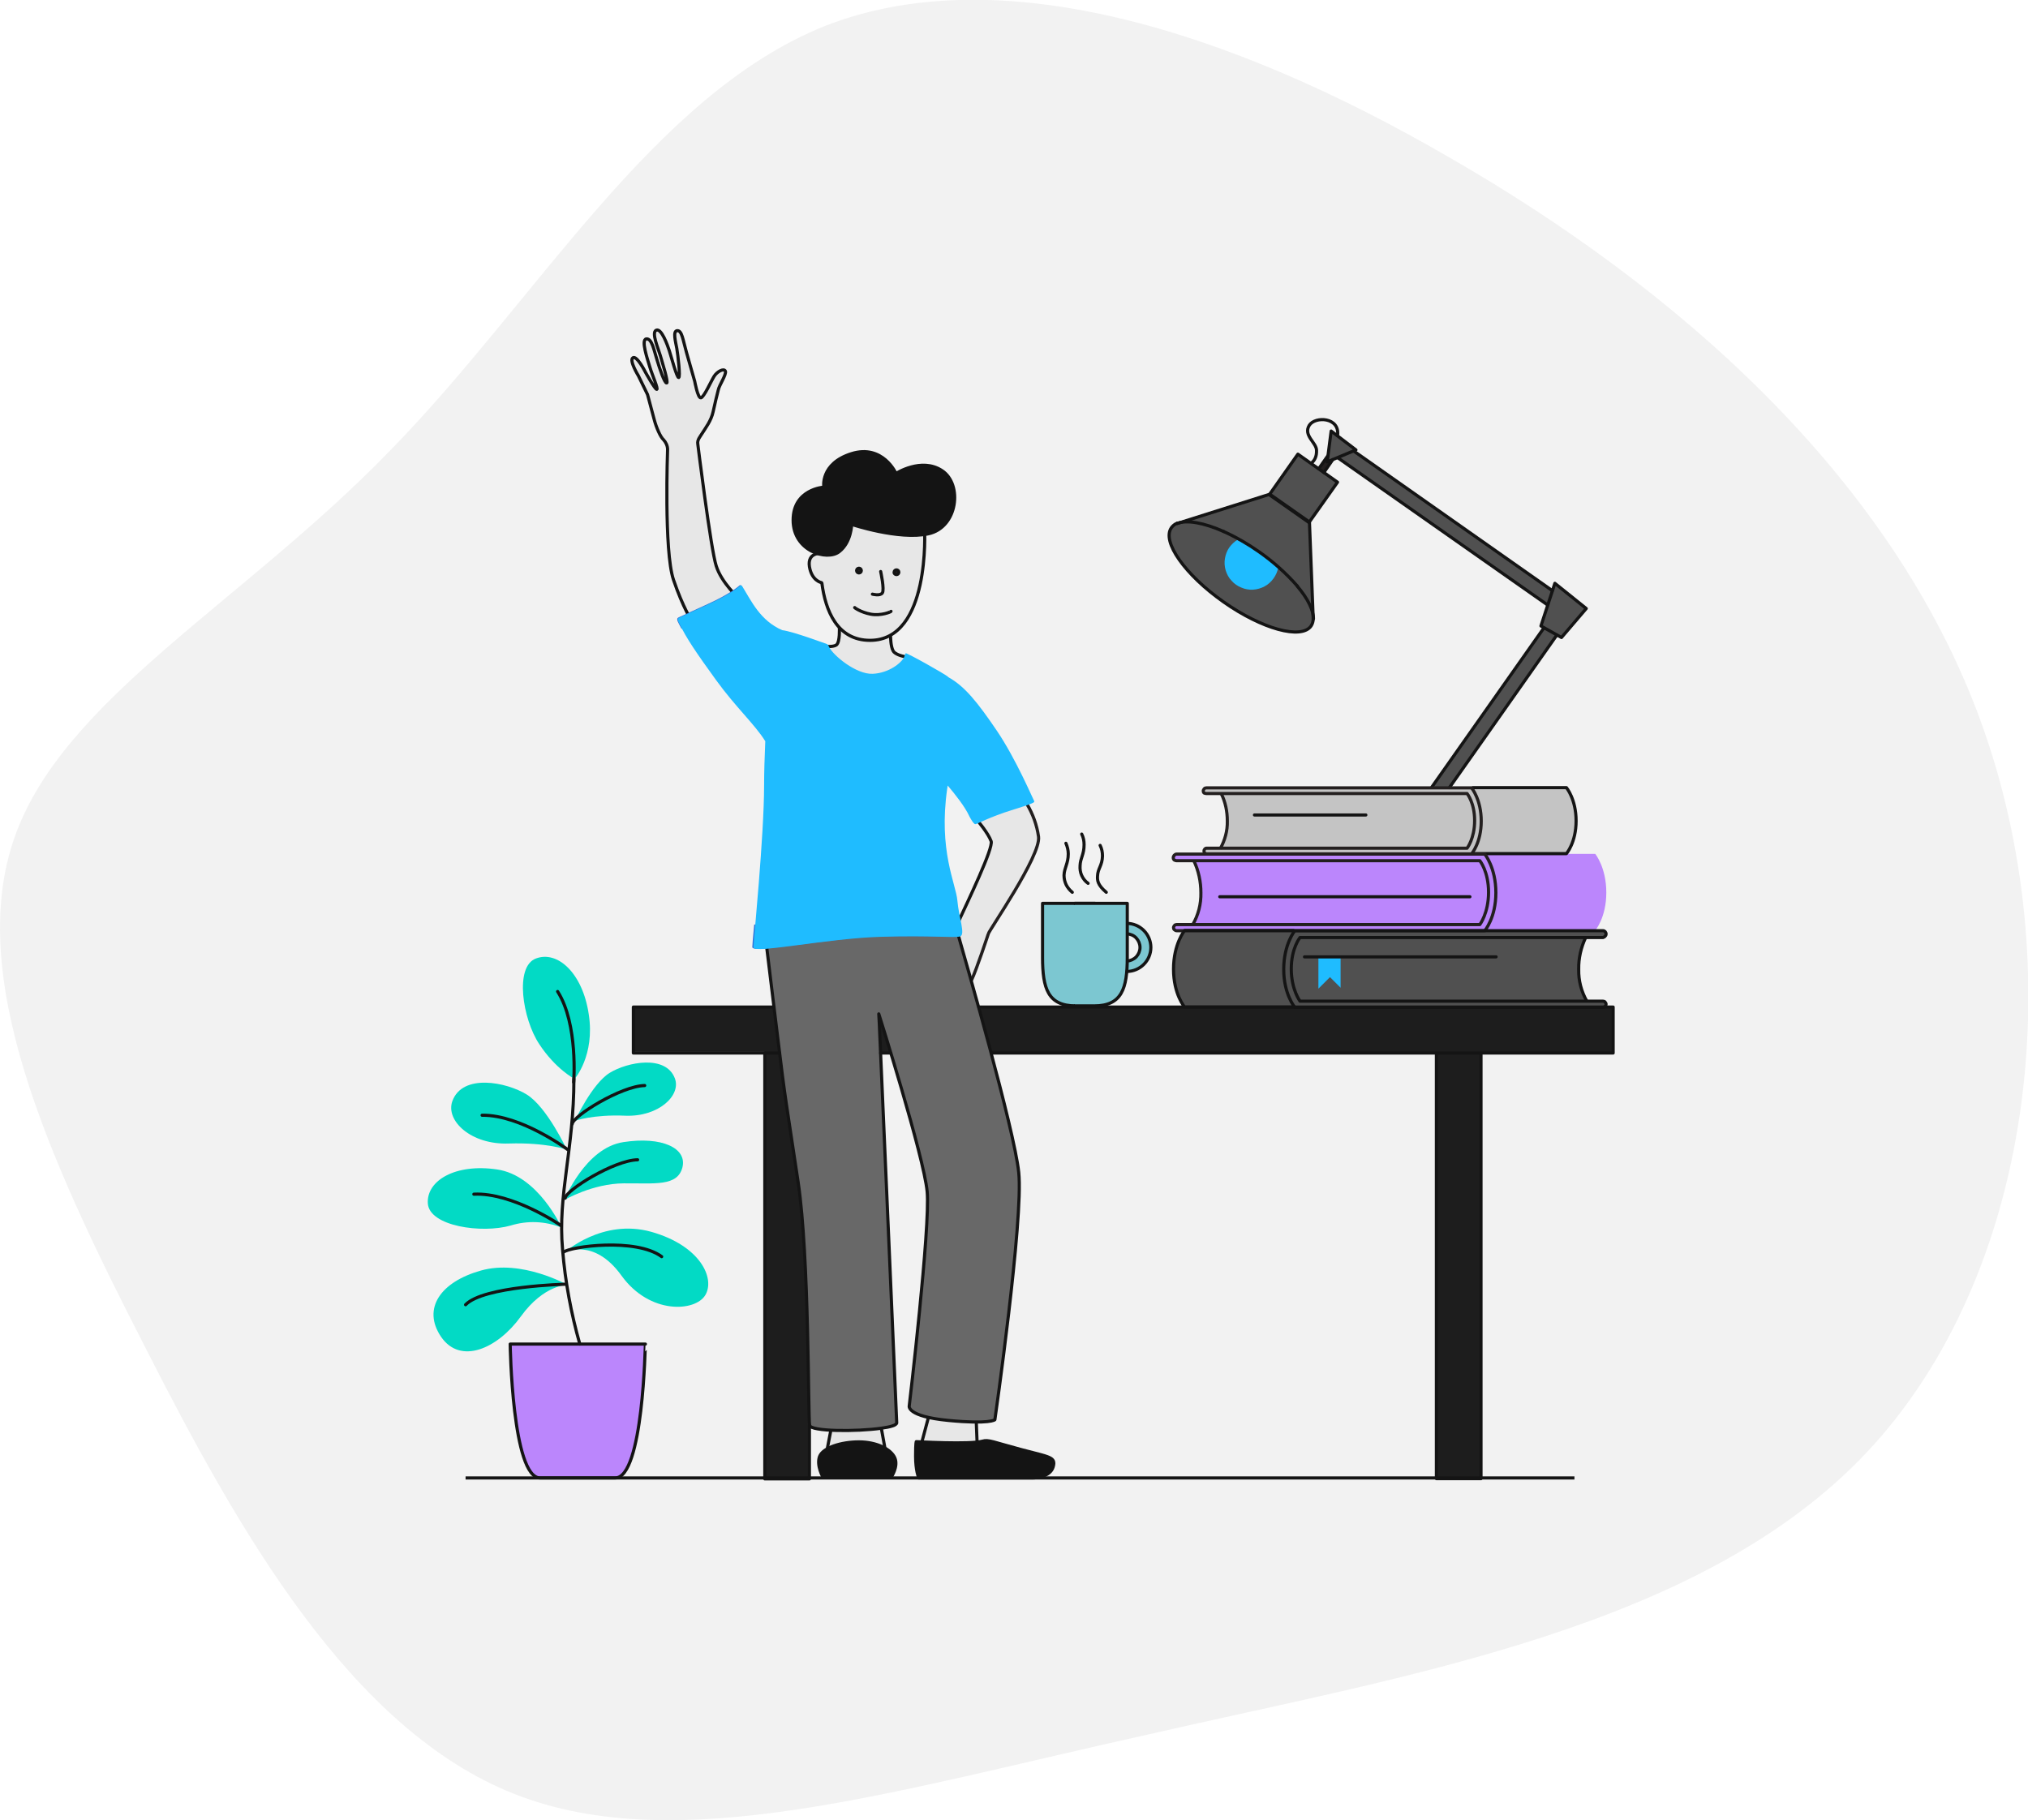<svg width="645" height="579" viewBox="0 0 645 579" fill="none" xmlns="http://www.w3.org/2000/svg">
<g clip-path="url(#clip0_545_1731)">
<path opacity="0.1" d="M123.761 143.644C170.669 95.813 207.37 30.438 262.233 8.322C317.096 -13.27 390.347 8.996 461.347 50.305C532.346 91.164 601.469 151.066 629.989 229.486C658.509 307.905 646.801 405.367 593.889 461.82C540.977 518.199 447.012 532.968 365.655 551.635C283.923 569.703 215.475 591.145 163.614 570.678C111.753 550.211 76.178 487.685 45.857 427.934C15.01 367.957 -10.883 310.229 4.653 266.296C20.189 222.288 76.778 192 123.761 143.644Z" fill="#7D7D7D"/>
<path d="M513.133 319.976H201.366V334.595H243.245V470.067H257.43V334.67H456.844V470.142H471.029V334.67H513.133V319.976Z" fill="#1D1D1D"/>
<path d="M348.243 287.363H331.582V304.607C331.582 314.428 333.308 319.976 342.089 319.976H348.243" fill="#7CC7D1"/>
<path d="M348.243 287.363H331.582V304.607C331.582 314.428 333.308 319.976 342.089 319.976H348.243" stroke="#141414" stroke-linecap="round" stroke-linejoin="round"/>
<path d="M358.375 305.731C359.501 305.656 360.552 305.206 361.377 304.382C362.128 303.557 362.578 302.507 362.578 301.383C362.578 300.258 362.128 299.209 361.377 298.384C360.627 297.559 359.501 297.11 358.375 297.035V293.736C360.401 293.736 362.353 294.561 363.779 295.985C365.205 297.409 366.03 299.359 366.03 301.383C366.03 303.407 365.205 305.356 363.779 306.781C362.353 308.205 360.401 309.03 358.375 309.03" fill="#231F1F"/>
<path d="M358.375 305.731C359.501 305.656 360.552 305.206 361.377 304.382C362.128 303.557 362.578 302.507 362.578 301.383C362.578 300.258 362.128 299.209 361.377 298.384C360.627 297.559 359.501 297.11 358.375 297.035V293.736C360.401 293.736 362.353 294.561 363.779 295.985C365.205 297.409 366.03 299.359 366.03 301.383C366.03 303.407 365.205 305.356 363.779 306.781C362.353 308.205 360.401 309.03 358.375 309.03" fill="#7CC7D1"/>
<path d="M358.375 305.731C359.501 305.656 360.552 305.206 361.377 304.382C362.128 303.557 362.578 302.507 362.578 301.383C362.578 300.258 362.128 299.209 361.377 298.384C360.627 297.559 359.501 297.11 358.375 297.035V293.736C360.401 293.736 362.353 294.561 363.779 295.985C365.205 297.409 366.03 299.359 366.03 301.383C366.03 303.407 365.205 305.356 363.779 306.781C362.353 308.205 360.401 309.03 358.375 309.03" stroke="#141414" stroke-linecap="round" stroke-linejoin="round"/>
<path d="M341.863 287.363H358.525V304.607C358.525 314.428 356.799 319.976 348.018 319.976H341.863" fill="#7CC7D1"/>
<path d="M341.863 287.363H358.525V304.607C358.525 314.428 356.799 319.976 348.018 319.976H341.863" stroke="#141414" stroke-linecap="round" stroke-linejoin="round"/>
<path d="M220.129 197.698C220.129 197.698 217.277 193.5 214.199 184.428C211.122 175.357 212.323 142.97 212.323 142.97C212.323 141.845 211.798 140.72 211.047 139.896C210.072 139.071 208.721 135.997 208.045 133.373L205.944 125.501L203.017 119.504C203.017 119.504 200.015 114.631 201.29 113.806C202.566 112.981 205.268 118.379 205.268 118.379C205.268 118.379 208.345 123.927 208.871 123.852C209.396 123.777 207.445 119.354 206.694 116.805C205.944 114.256 203.767 108.033 205.568 107.808C207.37 107.583 208.045 111.632 208.946 114.406C209.771 117.18 211.347 121.903 212.023 121.828C212.698 121.828 210.597 115.155 209.996 113.056C209.396 110.957 207.069 105.709 208.721 105.034C210.372 104.36 212.248 109.683 212.848 111.482C213.449 113.281 215.25 120.178 215.851 120.103C216.451 120.029 215.625 112.981 215.25 110.807C214.875 108.708 213.899 105.259 215.4 105.184C216.901 105.109 217.202 108.108 218.327 112.082L220.954 121.303C220.954 121.303 221.93 126.701 222.906 126.551C223.881 126.401 226.133 121.303 227.108 119.729C228.084 118.154 230.261 117.03 230.711 118.079C231.086 119.129 228.76 122.503 228.459 124.002C228.084 125.501 227.409 128.125 226.808 130.974C226.208 133.823 224.332 136.222 223.506 137.572C222.68 138.921 221.705 139.896 221.93 141.245C221.93 141.245 226.058 174.682 227.784 180.005C229.435 185.328 236.265 191.701 236.265 191.701" fill="#E7E7E7"/>
<path d="M295.706 449.226L292.929 459.721L300.284 461.146L310.792 459.646L310.416 450.35" fill="#E7E7E7"/>
<path d="M284.224 207.144C283.323 205.57 283.398 202.646 283.398 202.646L282.497 202.421C295.481 196.049 293.98 168.459 293.98 168.459L263.284 162.237L261.182 171.758C261.182 171.758 260.957 173.482 260.882 176.106C260.207 176.106 256.604 176.106 257.355 180.305C258.03 184.878 261.182 185.403 261.182 185.403C261.182 185.403 261.333 184.878 261.408 185.553C262.083 190.726 263.659 196.199 267.037 199.722C267.037 201.222 266.961 204.37 266.136 205.12C265.01 206.095 260.957 205.495 260.957 205.495C260.957 205.495 248.273 218.915 275.442 223.638C302.611 228.361 290.903 210.368 290.903 210.368C290.903 210.368 285.049 208.719 284.224 207.144Z" fill="#E7E7E7"/>
<path d="M273.19 182.254C273.641 182.254 273.941 181.879 273.941 181.505C273.941 181.055 273.566 180.755 273.19 180.755C272.74 180.755 272.44 181.13 272.44 181.505C272.44 181.954 272.815 182.254 273.19 182.254Z" fill="#231F1F" stroke="#141414" stroke-linecap="round" stroke-linejoin="round"/>
<path d="M285.124 182.779C285.574 182.779 285.874 182.404 285.874 182.029C285.874 181.58 285.499 181.28 285.124 181.28C284.674 181.28 284.373 181.655 284.373 182.029C284.298 182.404 284.674 182.779 285.124 182.779Z" fill="#231F1F" stroke="#141414" stroke-linecap="round" stroke-linejoin="round"/>
<path d="M270.864 166.81C270.864 166.81 285.799 171.833 295.256 169.809C304.637 167.785 306.214 154.065 299.609 149.717C293.079 145.368 284.974 150.616 284.974 150.616C284.974 150.616 280.771 141.17 270.789 144.319C260.807 147.468 262.008 154.965 262.008 154.965C262.008 154.965 252.251 155.565 252.251 165.461C252.251 175.357 263.059 178.506 266.886 175.507C270.789 172.508 270.864 166.81 270.864 166.81Z" fill="#141414" stroke="#141414" stroke-miterlimit="10"/>
<path d="M310.792 260.899C310.792 260.899 314.244 264.947 315.22 267.571C316.195 270.195 303.887 294.711 303.662 295.91L308.69 312.179C310.116 309.705 314.169 297.11 314.169 297.11C314.094 296.36 330.981 272.219 330.155 266.147C329.63 262.473 328.354 258.95 326.478 255.801" fill="#E7E7E7"/>
<path d="M291.428 458.597C291.428 458.597 291.203 458.672 291.203 463.245C291.203 467.743 292.179 470.142 292.179 470.142H316.346C316.346 470.142 327.679 470.142 328.579 470.142C329.48 470.142 334.058 469.768 334.959 466.619C335.859 463.47 333.908 463.545 324.902 461.146C315.895 458.747 314.394 457.847 312.443 458.447C308.615 459.572 291.428 458.597 291.428 458.597Z" fill="#141414" stroke="#141414" stroke-linejoin="round"/>
<path d="M281.446 460.621L280.17 453.799L264.259 454.549L262.983 461.071" fill="#E7E7E7"/>
<path d="M261.783 469.992H283.398C283.398 469.992 285.799 466.544 284.598 463.77C283.398 460.996 278.819 458.672 273.19 458.672C267.562 458.672 261.783 460.471 260.657 463.32C259.606 466.244 261.783 469.992 261.783 469.992Z" fill="#141414" stroke="#141414" stroke-linejoin="round"/>
<path d="M243.545 299.059C243.545 299.059 244.746 308.955 247.222 329.647C249.699 350.264 250.15 351.763 253.752 375.904C257.355 399.97 256.904 450.8 257.43 453.424C257.955 456.048 285.274 455.298 285.199 452.674C285.124 450.275 280.471 343.891 279.645 325.374C279.57 323.574 279.495 322.6 279.495 322.6C279.495 322.6 293.83 367.957 294.881 379.128C295.931 390.223 289.177 447.351 289.177 447.351C289.177 447.351 288.351 450.65 301.635 451.924C314.92 453.199 316.421 451.699 316.421 451.699C316.421 451.699 325.577 387.824 324.001 372.98C322.425 358.136 304.412 296.36 304.412 296.36L243.545 299.059Z" fill="#686868"/>
<path d="M496.922 190.351L427.048 141.245L424.346 145.069L494.22 194.175L496.922 190.351Z" fill="#505050"/>
<path d="M426.147 143.119L424.571 141.995L419.618 149.042L421.194 150.166L426.147 143.119Z" fill="#231F1F"/>
<path d="M451.515 264.197L501.725 192.825L497.898 190.126L447.688 261.498L451.515 264.197Z" fill="#505050"/>
<path d="M425.397 153.54L412.788 144.694L403.707 157.589L416.315 166.435L425.397 153.54Z" fill="#505050"/>
<path d="M417.741 197.099L374.436 166.735L403.857 157.439L416.465 166.286L417.741 197.099Z" fill="#505050"/>
<path d="M412.638 186.677C416.991 191.925 418.867 196.724 416.991 199.273C413.914 203.696 401.38 200.247 389.147 191.626C376.913 183.004 369.408 172.433 372.56 168.01C374.662 165.011 381.266 165.611 389.147 169.134" fill="#505050"/>
<path d="M393.5 171.758C392.524 172.358 391.698 173.183 391.023 174.082C390.272 175.132 389.822 176.332 389.597 177.606C389.372 178.881 389.447 180.155 389.822 181.43C390.197 182.629 390.798 183.829 391.698 184.728C392.524 185.703 393.65 186.453 394.775 186.902C395.976 187.427 397.252 187.652 398.528 187.577C399.804 187.502 401.08 187.127 402.206 186.528C403.331 185.928 404.307 185.028 405.058 183.979C405.808 182.929 406.334 181.729 406.559 180.455C406.559 180.455 402.806 177.456 400.404 175.657C398.228 174.232 395.901 172.883 393.5 171.758Z" fill="#1FBCFF"/>
<path d="M496.621 203.021L490.092 199.348L494.52 185.778L504.502 193.8L496.621 203.021Z" fill="#505050"/>
<path d="M431.251 143.269L423.371 137.271L422.095 147.093L431.251 143.269Z" fill="#505050"/>
<path d="M472.455 271.62H507.354C507.354 271.62 510.882 275.893 510.882 283.915C510.882 291.937 507.354 295.985 507.354 295.985H472.305" fill="#BB86FC"/>
<path d="M378.039 295.985C378.039 295.985 382.016 291.862 382.016 283.915C382.016 275.893 378.489 271.62 378.489 271.62H472.154C472.154 271.62 475.757 275.893 475.757 283.915C475.757 291.937 472.154 295.985 472.154 295.985H378.039Z" fill="#BB86FC"/>
<path d="M374.211 273.794H470.653C470.653 273.794 473.43 277.167 473.43 283.84C473.43 290.512 470.653 294.111 470.653 294.111H374.211C373.986 294.111 373.686 294.186 373.535 294.411C373.385 294.56 373.235 294.86 373.235 295.085C373.235 295.31 373.31 295.61 373.535 295.76C373.686 295.91 373.986 296.06 374.211 296.06H472.229C472.229 296.06 475.757 291.936 475.757 283.99C475.757 275.968 472.229 271.694 472.229 271.694H374.211C373.911 271.694 373.686 271.844 373.46 272.069C373.31 272.294 373.16 272.519 373.16 272.819C373.16 273.119 373.235 273.344 373.46 273.569C373.686 273.644 373.911 273.794 374.211 273.794Z" fill="#BB86FC"/>
<path d="M411.662 295.985H376.763C376.763 295.985 373.235 300.258 373.235 308.28C373.235 316.302 376.763 320.35 376.763 320.35H411.812" fill="#505050"/>
<path d="M506.003 320.35C506.003 320.35 502.025 316.227 502.025 308.28C502.025 300.258 505.552 295.985 505.552 295.985H411.887C411.887 295.985 408.285 300.258 408.285 308.28C408.285 316.302 411.887 320.35 411.887 320.35H506.003Z" fill="#505050"/>
<path d="M509.83 298.159H413.463C413.463 298.159 410.686 301.533 410.686 308.13C410.686 314.728 413.463 318.401 413.463 318.401H509.83C510.056 318.401 510.356 318.476 510.506 318.701C510.656 318.851 510.806 319.151 510.806 319.376C510.806 319.601 510.731 319.901 510.506 320.05C510.356 320.2 510.056 320.35 509.83 320.35H411.812C411.812 320.35 408.285 316.227 408.285 308.28C408.285 300.258 411.812 295.985 411.812 295.985H509.83C510.131 295.985 510.356 296.135 510.506 296.285C510.656 296.51 510.806 296.735 510.806 296.959C510.806 297.259 510.731 297.559 510.506 297.709C510.356 297.934 510.131 298.084 509.83 298.159Z" fill="#505050"/>
<path d="M419.317 304.232V314.503L422.995 310.829L426.372 314.203V304.232" fill="#1FBCFF"/>
<path d="M468.177 250.553H498.198C498.198 250.553 501.275 254.226 501.275 261.124C501.275 268.021 498.198 271.545 498.198 271.545H468.102" fill="#C4C4C4"/>
<path d="M387.045 271.545C387.045 271.545 390.497 268.021 390.497 261.124C390.497 254.226 387.42 250.553 387.42 250.553H467.951C467.951 250.553 471.029 254.226 471.029 261.124C471.029 268.021 467.951 271.545 467.951 271.545H387.045Z" fill="#C4C4C4"/>
<path d="M383.668 252.427H466.6C466.6 252.427 469.002 255.351 469.002 261.048C469.002 266.746 466.6 269.82 466.6 269.82H383.668C383.442 269.82 383.292 269.97 383.142 270.12C382.992 270.27 382.917 270.495 382.917 270.72C382.917 270.945 382.992 271.169 383.142 271.319C383.292 271.469 383.442 271.544 383.668 271.619H468.026C468.026 271.619 471.104 268.096 471.104 261.198C471.104 254.301 468.026 250.627 468.026 250.627H383.668C383.442 250.627 383.142 250.702 382.992 250.927C382.842 251.077 382.692 251.377 382.692 251.602C382.692 251.827 382.767 252.127 382.992 252.277C383.217 252.352 383.442 252.427 383.668 252.427Z" fill="#C4C4C4"/>
<path d="M180.501 408.741C180.501 408.741 173.071 408.516 165.641 418.787C158.211 429.058 146.427 434.231 140.273 425.235C134.194 416.238 140.123 407.766 152.957 404.168C165.866 400.494 180.501 408.741 180.501 408.741Z" fill="#02DAC5"/>
<path d="M179.45 398.47C179.45 398.47 188.757 393.372 197.688 405.817C206.694 418.263 221.179 417.288 224.331 411.965C227.484 406.642 222.755 396.296 207.22 391.873C191.609 387.45 179.45 398.47 179.45 398.47Z" fill="#02DAC5"/>
<path d="M178.625 390.523C173.446 388.424 167.742 388.199 162.413 389.849C153.182 392.473 136.52 390.074 136.07 382.801C135.62 375.529 144.851 370.056 158.06 372.006C171.194 373.88 178.625 390.523 178.625 390.523Z" fill="#02DAC5"/>
<path d="M180.276 365.708C180.276 365.708 173.971 352.138 167.517 348.165C161.062 344.191 147.102 341.417 143.875 350.264C141.624 356.486 149.804 364.208 161.813 363.758C173.821 363.384 180.276 365.708 180.276 365.708Z" fill="#02DAC5"/>
<path d="M182.828 356.561C182.828 356.561 188.306 344.716 193.935 341.267C199.564 337.819 211.798 335.419 214.65 343.066C216.676 348.464 209.471 355.287 198.964 354.912C188.457 354.462 182.828 356.561 182.828 356.561Z" fill="#02DAC5"/>
<path d="M179.45 381.752C179.45 381.752 188.381 376.504 198.363 376.429C208.345 376.354 215.475 377.478 217.051 371.331C218.553 365.183 210.447 361.435 198.288 363.309C186.13 365.108 179.45 381.752 179.45 381.752Z" fill="#02DAC5"/>
<path d="M182.753 343.216C182.753 343.216 176.748 340.143 171.495 332.121C166.166 324.099 163.614 307.455 170.444 304.906C177.274 302.282 185.304 309.48 187.256 322.674C189.282 335.794 182.753 343.216 182.753 343.216Z" fill="#02DAC5"/>
<path d="M417.066 147.318C418.117 146.493 418.792 145.219 418.717 143.27C418.717 140.796 414.439 138.546 416.39 135.323C418.267 132.324 426.222 132.699 425.397 138.546" stroke="#141414" stroke-linecap="round" stroke-linejoin="round"/>
<path d="M492.118 192.375L425.547 145.668" stroke="#141414" stroke-linecap="round" stroke-linejoin="round"/>
<path d="M430.575 143.494L493.694 187.877" stroke="#141414" stroke-linecap="round" stroke-linejoin="round"/>
<path d="M423.896 146.193L421.044 150.317" stroke="#141414" stroke-linecap="round" stroke-linejoin="round"/>
<path d="M419.468 149.042L422.245 145.069" stroke="#141414" stroke-linecap="round" stroke-linejoin="round"/>
<path d="M455.418 250.328L490.993 199.797" stroke="#141414" stroke-linecap="round" stroke-linejoin="round"/>
<path d="M495.121 202.046L460.972 250.553" stroke="#141414" stroke-linecap="round" stroke-linejoin="round"/>
<path d="M425.397 153.39L412.788 144.469L403.707 157.364L416.315 166.21L425.397 153.39Z" stroke="#141414" stroke-linecap="round" stroke-linejoin="round"/>
<path d="M374.436 166.51L403.857 157.214L416.465 166.06L417.666 196.873" stroke="#141414" stroke-linecap="round" stroke-linejoin="round"/>
<path d="M374.436 166.51C377.438 165.311 382.917 166.285 389.146 169.059" stroke="#141414" stroke-linecap="round" stroke-linejoin="round"/>
<path d="M417.667 196.799C417.667 197.623 417.441 198.448 416.991 199.123C413.914 203.546 401.38 200.097 389.147 191.476C376.913 182.854 369.408 172.283 372.56 167.86C373.01 167.26 373.611 166.735 374.361 166.436" stroke="#141414" stroke-linecap="round" stroke-linejoin="round"/>
<path d="M412.638 186.527C415.94 190.426 417.741 194.099 417.741 196.798" stroke="#141414" stroke-linecap="round" stroke-linejoin="round"/>
<path d="M389.146 169.06C393.124 170.859 396.877 173.033 400.404 175.507C404.907 178.656 409.035 182.329 412.638 186.453" stroke="#141414" stroke-linecap="round" stroke-linejoin="round"/>
<path d="M496.621 202.796L490.092 199.122L494.52 185.553L504.502 193.575L496.621 202.796Z" stroke="#141414" stroke-linecap="round" stroke-linejoin="round"/>
<path d="M422.395 144.694L422.095 146.943L431.251 143.119L423.371 137.122L422.395 144.694Z" stroke="#141414" stroke-linecap="round" stroke-linejoin="round"/>
<path d="M468.177 250.553H498.198C498.198 250.553 501.275 254.226 501.275 261.124C501.275 268.021 498.198 271.545 498.198 271.545H468.102" stroke="#141414" stroke-linejoin="round"/>
<path d="M383.668 252.427H466.6C466.6 252.427 469.002 255.351 469.002 261.048C469.002 266.746 466.6 269.82 466.6 269.82H383.668C383.442 269.82 383.292 269.97 383.142 270.12C382.992 270.27 382.917 270.495 382.917 270.72C382.917 270.945 382.992 271.169 383.142 271.319C383.292 271.469 383.442 271.544 383.668 271.619H468.026C468.026 271.619 471.104 268.096 471.104 261.198C471.104 254.301 468.026 250.627 468.026 250.627H383.668C383.442 250.627 383.142 250.702 382.992 250.927C382.842 251.077 382.692 251.377 382.692 251.602C382.692 251.827 382.767 252.127 382.992 252.277C383.217 252.352 383.442 252.427 383.668 252.427Z" stroke="#231F1F" stroke-linecap="round" stroke-linejoin="round"/>
<path d="M374.211 273.794H470.653C470.653 273.794 473.43 277.167 473.43 283.84C473.43 290.512 470.653 294.111 470.653 294.111H374.211C373.986 294.111 373.686 294.186 373.535 294.411C373.385 294.56 373.235 294.86 373.235 295.085C373.235 295.31 373.31 295.61 373.535 295.76C373.686 295.91 373.986 296.06 374.211 296.06H472.229C472.229 296.06 475.757 291.936 475.757 283.99C475.757 275.968 472.229 271.694 472.229 271.694H374.211C373.911 271.694 373.686 271.844 373.46 272.069C373.31 272.294 373.16 272.519 373.16 272.819C373.16 273.119 373.235 273.344 373.46 273.569C373.686 273.644 373.911 273.794 374.211 273.794Z" stroke="#231F1F" stroke-linecap="round" stroke-linejoin="round"/>
<path d="M388.396 252.427C389.747 255.126 390.347 258.125 390.347 261.198C390.422 264.272 389.597 267.271 388.096 269.97" stroke="#231F1F" stroke-miterlimit="10"/>
<path d="M379.69 273.793C381.191 276.942 381.941 280.466 381.941 283.989C382.016 287.588 381.116 291.112 379.314 294.186" stroke="#231F1F" stroke-miterlimit="10"/>
<path d="M411.662 295.985H376.763C376.763 295.985 373.235 300.258 373.235 308.28C373.235 316.302 376.763 320.35 376.763 320.35H411.812" stroke="#141414" stroke-linejoin="round"/>
<path d="M509.83 298.234H413.463C413.463 298.234 410.686 301.608 410.686 308.205C410.686 314.803 413.463 318.476 413.463 318.476H509.83C510.056 318.476 510.356 318.551 510.506 318.776C510.656 318.926 510.806 319.226 510.806 319.451C510.806 319.676 510.731 319.976 510.506 320.126C510.356 320.276 510.056 320.426 509.83 320.426H411.812C411.812 320.426 408.285 316.302 408.285 308.355C408.285 300.333 411.812 296.06 411.812 296.06H509.83C510.131 296.06 510.356 296.21 510.506 296.36C510.656 296.585 510.806 296.81 510.806 297.035C510.806 297.335 510.731 297.634 510.506 297.784C510.356 298.009 510.131 298.159 509.83 298.234Z" stroke="#141414" stroke-linecap="round" stroke-linejoin="round"/>
<path d="M504.352 298.159C502.851 301.308 502.025 304.832 502.1 308.355C502.025 311.954 502.926 315.402 504.727 318.551" stroke="#141414" stroke-miterlimit="10"/>
<path d="M261.107 176.031C261.107 176.031 256.754 175.657 257.43 180.23C258.18 184.803 261.257 185.328 261.257 185.328" stroke="#141414" stroke-linecap="round" stroke-linejoin="round"/>
<path d="M295.331 450.725L292.929 459.722L300.284 461.146L310.792 459.647L310.491 452.075" stroke="#141414" stroke-linejoin="round"/>
<path d="M264.259 454.923L263.059 461.146" stroke="#141414" stroke-linejoin="round"/>
<path d="M281.446 460.621L280.246 454.023" stroke="#141414" stroke-linejoin="round"/>
<path d="M243.245 334.97V470.442H257.43V453.424" stroke="#141414" stroke-linecap="round" stroke-linejoin="round"/>
<path d="M456.844 335.345V470.367H471.029V335.345" stroke="#141414" stroke-linecap="round" stroke-linejoin="round"/>
<path d="M308.991 311.804C310.642 308.28 314.319 297.11 314.319 297.11C314.244 296.36 331.131 272.219 330.306 266.147C329.78 262.473 328.504 258.95 326.628 255.801" stroke="#231F1F" stroke-miterlimit="10"/>
<path d="M280.096 181.804C280.096 181.804 281.371 187.577 280.621 188.627C279.87 189.676 277.469 189.001 277.469 189.001" stroke="#141414" stroke-linecap="round" stroke-linejoin="round"/>
<path d="M283.398 194.475C283.398 194.625 280.246 195.974 276.943 195.374C273.716 194.775 271.615 193.2 271.84 193.275" stroke="#141414" stroke-miterlimit="10" stroke-linecap="round"/>
<path d="M310.792 260.898C310.792 260.898 314.244 264.947 315.22 267.571C316.045 269.67 307.865 286.613 304.788 293.286" stroke="#141414" stroke-miterlimit="10"/>
<path d="M280.095 334.97H283.172" stroke="#141414" stroke-linecap="round" stroke-linejoin="round"/>
<path d="M246.172 320.351H201.44V334.97H247.973" stroke="#141414" stroke-linecap="round" stroke-linejoin="round"/>
<path d="M315.295 334.97H513.058V320.351H311.317" stroke="#141414" stroke-linecap="round" stroke-linejoin="round"/>
<path d="M283.248 202.571C283.248 202.571 283.248 205.57 284.073 207.07C284.523 207.969 286.625 208.794 288.351 208.944" stroke="#141414" stroke-linecap="round" stroke-linejoin="round"/>
<path d="M266.961 199.722C266.961 199.722 267.186 204.145 266.061 205.12C265.385 205.645 263.809 205.72 262.533 205.645" stroke="#141414" stroke-miterlimit="10"/>
<path d="M261.407 185.553C262.533 194.175 266.211 203.696 276.718 203.696C296.006 203.696 294.055 168.459 294.055 168.459" stroke="#141414" stroke-linecap="round" stroke-linejoin="round"/>
<path d="M195.661 470.142H171.795C162.864 470.142 162.263 427.559 162.263 427.559H205.268C205.193 427.559 204.593 470.142 195.661 470.142Z" fill="#BB86FC" stroke="#141414" stroke-linecap="round" stroke-linejoin="round"/>
<path d="M500.749 470.142H148.078" stroke="#141414" stroke-linejoin="round"/>
<path d="M220.129 197.698C220.129 197.698 217.277 193.5 214.199 184.428C211.122 175.357 212.323 142.97 212.323 142.97C212.323 141.845 211.798 140.72 211.047 139.896C210.072 139.071 208.721 135.997 208.045 133.373L205.944 125.501L203.017 119.504C203.017 119.504 200.015 114.631 201.29 113.806C202.566 112.981 205.268 118.379 205.268 118.379C205.268 118.379 208.345 123.927 208.871 123.852C209.471 123.852 207.445 119.354 206.694 116.805C205.944 114.256 203.767 108.033 205.568 107.808C207.37 107.583 208.045 111.632 208.946 114.406C209.771 117.18 211.347 121.903 212.023 121.828C212.698 121.828 210.597 115.155 209.996 113.056C209.396 110.957 207.069 105.709 208.721 105.034C210.372 104.36 212.248 109.683 212.848 111.482C213.449 113.281 215.25 120.178 215.851 120.103C216.451 120.029 215.625 112.981 215.25 110.807C214.875 108.708 213.899 105.259 215.4 105.184C216.901 105.109 217.202 108.108 218.327 112.082L220.954 121.303C220.954 121.303 221.93 126.701 222.906 126.551C223.881 126.401 226.133 121.303 227.108 119.729C228.084 118.154 230.261 117.03 230.711 118.079C231.086 119.129 228.76 122.503 228.459 124.002C228.084 125.501 227.409 128.125 226.808 130.974C226.208 133.823 224.331 136.222 223.506 137.572C222.68 138.921 221.705 139.896 221.93 141.245C221.93 141.245 226.058 174.682 227.784 180.005C229.435 185.328 234.914 190.276 234.914 190.276" stroke="#141414" stroke-miterlimit="10"/>
<path d="M387.946 285.264H467.501" stroke="#141414" stroke-miterlimit="10" stroke-linecap="round"/>
<path d="M414.89 304.382H475.832" stroke="#141414" stroke-linecap="round" stroke-linejoin="round"/>
<path d="M398.979 259.249H434.403" stroke="#141414" stroke-miterlimit="10" stroke-linecap="round"/>
<path d="M280.246 454.323C283.173 453.948 285.199 453.349 285.199 452.599C285.124 450.2 280.471 343.816 279.645 325.298C279.57 323.499 279.495 322.524 279.495 322.524C279.495 322.524 293.83 367.882 294.881 379.052C295.932 390.148 289.177 447.276 289.177 447.276C289.177 447.276 288.351 450.575 301.636 451.849C314.92 453.124 316.421 451.624 316.421 451.624C316.421 451.624 325.577 387.749 324.001 372.905C322.575 359.185 307.039 305.431 304.713 297.259" stroke="#141414" stroke-linejoin="round"/>
<path d="M243.845 301.308C244.296 305.282 245.496 314.653 247.298 329.647C249.774 350.339 250.225 351.764 253.827 375.904C257.43 399.97 256.979 450.8 257.505 453.424C257.88 455.373 272.44 455.448 280.321 454.324" stroke="#141414" stroke-linejoin="round"/>
<path d="M351.845 283.84C348.993 281.441 348.993 279.941 349.068 278.667C349.143 276.268 350.569 275.368 350.644 272.294C350.644 271.095 350.419 269.97 349.894 268.92" stroke="#141414" stroke-linecap="round" stroke-linejoin="round"/>
<path d="M341.038 283.84C340.212 283.165 339.537 282.34 339.087 281.44C338.636 280.466 338.411 279.491 338.411 278.442C338.486 276.043 339.762 274.693 339.762 271.619C339.762 270.42 339.462 269.295 339.012 268.246" stroke="#141414" stroke-linecap="round" stroke-linejoin="round"/>
<path d="M346.066 280.991C345.166 280.391 344.49 279.491 344.04 278.517C343.59 277.542 343.439 276.492 343.515 275.368C343.59 272.969 344.79 271.844 344.79 268.695C344.79 267.496 344.565 266.371 344.04 265.322" stroke="#141414" stroke-linecap="round" stroke-linejoin="round"/>
<path d="M179.9 408.516C179.9 408.516 153.782 409.116 148.078 415.039" stroke="#141414" stroke-miterlimit="10" stroke-linecap="round"/>
<path d="M210.447 399.745C202.266 393.672 181.327 396.521 179.225 398.32" stroke="#141414" stroke-miterlimit="10" stroke-linecap="round"/>
<path d="M178.324 389.773C178.324 389.773 163.014 379.278 150.705 379.877" stroke="#141414" stroke-miterlimit="10" stroke-linecap="round"/>
<path d="M202.792 368.932C195.286 369.082 179.901 378.678 179.75 381.152" stroke="#141414" stroke-miterlimit="10" stroke-linecap="round"/>
<path d="M180.576 365.708C180.576 365.708 165.716 354.612 153.332 354.762" stroke="#141414" stroke-miterlimit="10" stroke-linecap="round"/>
<path d="M182.452 344.266C182.452 344.266 183.953 325.748 177.349 315.402" stroke="#141414" stroke-miterlimit="10" stroke-linecap="round"/>
<path d="M205.043 345.316C197.538 345.466 182.152 355.062 182.002 357.536" stroke="#141414" stroke-miterlimit="10" stroke-linecap="round"/>
<path d="M184.404 427.559C181.627 417.738 179.751 407.692 178.925 397.495C177.349 380.027 182.527 365.783 182.527 343.142" stroke="#141414" stroke-linecap="round" stroke-linejoin="round"/>
<path d="M304.713 290.437C305.238 293.211 306.064 297.409 305.013 297.784C303.287 298.384 296.157 297.484 279.645 297.934C263.209 298.459 239.267 303.482 239.267 301.308C239.267 300.708 239.492 298.084 239.868 294.111" fill="#3272D8"/>
<path d="M238.366 190.651C237.466 189.226 236.64 187.727 235.815 186.378C235.815 186.378 235.514 185.928 235.214 186.228C234.839 186.527 232.212 188.927 225.082 192.15L216.076 196.274C215.4 196.574 215.4 196.724 215.4 197.023C215.4 197.323 215.475 197.623 215.626 197.848C216.001 198.523 216.301 199.273 216.751 200.022" fill="#3272D8"/>
<path d="M304.487 289.163C304.712 290.362 304.938 291.487 305.163 292.536L304.487 289.163Z" fill="#3272D8"/>
<path d="M317.021 232.41C311.017 223.563 306.814 218.24 301.56 215.391V215.317C300.435 214.342 288.276 207.52 288.051 207.819C287.826 208.119 287.901 208.119 287.601 208.944C286.85 210.743 282.797 214.117 277.544 214.342C272.29 214.567 265.01 208.494 263.734 205.87C263.359 205.12 263.284 205.046 263.059 204.896C262.758 204.821 252.401 200.922 248.874 200.472H248.799C241.744 197.398 238.967 191.176 236.04 186.453C236.04 186.453 235.74 186.003 235.439 186.303C235.064 186.603 232.437 189.002 225.307 192.225L216.301 196.349C215.626 196.649 215.625 196.799 215.625 197.099C215.625 197.398 215.701 197.698 215.851 197.923C218.327 203.171 221.705 207.969 227.709 216.291C233.938 224.913 240.093 230.461 243.395 235.784C243.17 240.957 243.02 245.83 243.02 249.728C243.02 266.072 239.642 299.284 239.642 301.383C239.642 303.482 263.509 298.459 280.02 298.009C296.532 297.485 303.662 298.459 305.388 297.859C307.114 297.26 304.938 291.787 304.488 286.464C304.037 281.141 298.408 270.645 301.26 250.853C301.335 250.553 301.335 250.253 301.41 249.878C303.887 252.802 306.964 256.7 308.315 259.699C308.315 259.699 309.591 262.173 310.191 262.173C310.792 262.173 314.545 259.924 322.125 257.6C328.88 255.501 328.955 255.276 328.955 254.901C328.654 254.451 323.176 241.481 317.021 232.41Z" fill="#1FBCFF"/>
</g>
<defs>
<clipPath id="clip0_545_1731">
<rect width="645" height="579" fill="white"/>
</clipPath>
</defs>
</svg>
